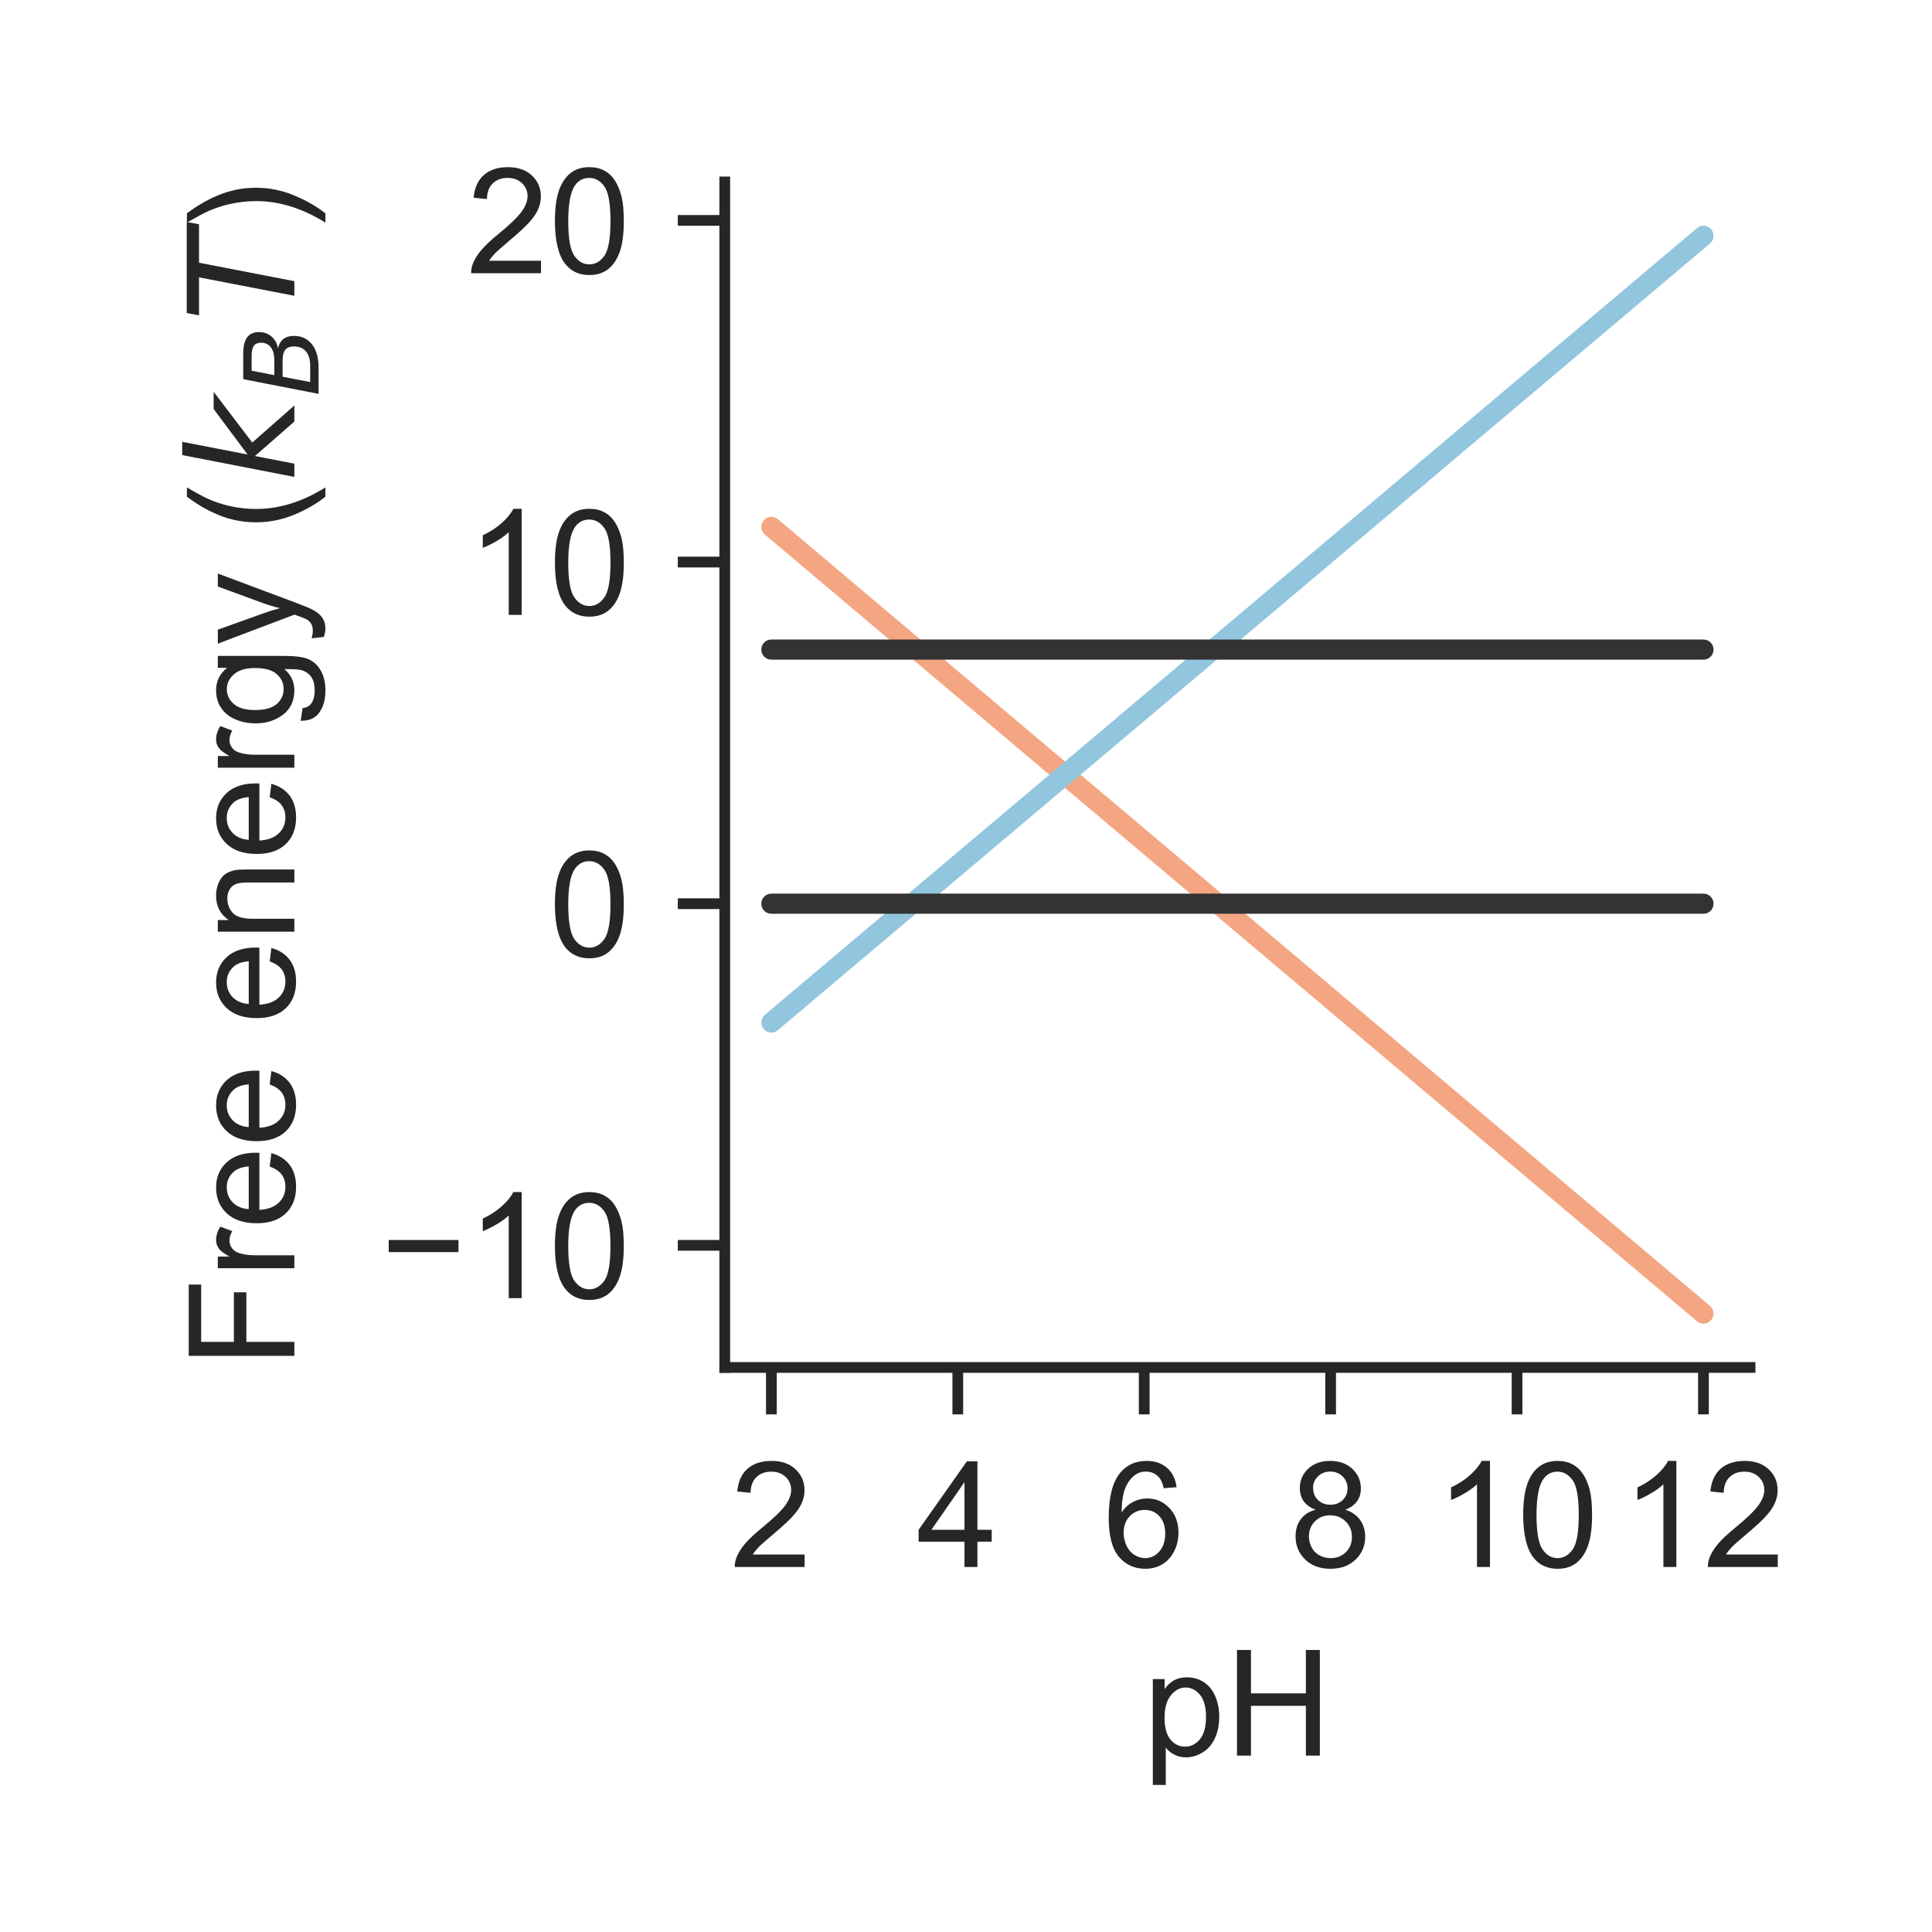 <?xml version="1.0" encoding="utf-8" standalone="no"?>
<!DOCTYPE svg PUBLIC "-//W3C//DTD SVG 1.1//EN"
  "http://www.w3.org/Graphics/SVG/1.1/DTD/svg11.dtd">
<!-- Created with matplotlib (http://matplotlib.org/) -->
<svg height="144pt" version="1.1" viewBox="0 0 144 144" width="144pt" xmlns="http://www.w3.org/2000/svg" xmlns:xlink="http://www.w3.org/1999/xlink">
 <defs>
  <style type="text/css">
*{stroke-linecap:butt;stroke-linejoin:round;}
  </style>
 </defs>
 <g id="figure_1">
  <g id="patch_1">
   <path d="M 0 144 
L 144 144 
L 144 0 
L 0 0 
z
" style="fill:#ffffff;"/>
  </g>
  <g id="axes_1">
   <g id="patch_2">
    <path d="M 54.02 101.92 
L 130.44 101.92 
L 130.44 13.56 
L 54.02 13.56 
z
" style="fill:#ffffff;"/>
   </g>
   <g id="matplotlib.axis_1">
    <g id="xtick_1">
     <g id="line2d_1">
      <defs>
       <path d="M 0 0 
L 0 3.5 
" id="m6904eaeb2c" style="stroke:#262626;stroke-width:0.8;"/>
      </defs>
      <g>
       <use style="fill:#262626;stroke:#262626;stroke-width:0.8;" x="57.494" xlink:href="#m6904eaeb2c" y="101.92"/>
      </g>
     </g>
     <g id="text_1">
      <!-- 2 -->
      <defs>
       <path d="M 50.344 8.453 
L 50.344 0 
L 3.031 0 
Q 2.938 3.172 4.047 6.109 
Q 5.859 10.938 9.828 15.625 
Q 13.812 20.312 21.344 26.469 
Q 33.016 36.031 37.109 41.625 
Q 41.219 47.219 41.219 52.203 
Q 41.219 57.422 37.469 61 
Q 33.734 64.594 27.734 64.594 
Q 21.391 64.594 17.578 60.781 
Q 13.766 56.984 13.719 50.25 
L 4.688 51.172 
Q 5.609 61.281 11.656 66.578 
Q 17.719 71.875 27.938 71.875 
Q 38.234 71.875 44.234 66.156 
Q 50.25 60.453 50.25 52 
Q 50.25 47.703 48.484 43.547 
Q 46.734 39.406 42.656 34.812 
Q 38.578 30.219 29.109 22.219 
Q 21.188 15.578 18.938 13.203 
Q 16.703 10.844 15.234 8.453 
z
" id="ArialMT-32"/>
      </defs>
      <g style="fill:#262626;" transform="translate(54.435 116.794)scale(0.11 -0.11)">
       <use xlink:href="#ArialMT-32"/>
      </g>
     </g>
    </g>
    <g id="xtick_2">
     <g id="line2d_2">
      <g>
       <use style="fill:#262626;stroke:#262626;stroke-width:0.8;" x="71.388" xlink:href="#m6904eaeb2c" y="101.92"/>
      </g>
     </g>
     <g id="text_2">
      <!-- 4 -->
      <defs>
       <path d="M 32.328 0 
L 32.328 17.141 
L 1.266 17.141 
L 1.266 25.203 
L 33.938 71.578 
L 41.109 71.578 
L 41.109 25.203 
L 50.781 25.203 
L 50.781 17.141 
L 41.109 17.141 
L 41.109 0 
z
M 32.328 25.203 
L 32.328 57.469 
L 9.906 25.203 
z
" id="ArialMT-34"/>
      </defs>
      <g style="fill:#262626;" transform="translate(68.33 116.794)scale(0.11 -0.11)">
       <use xlink:href="#ArialMT-34"/>
      </g>
     </g>
    </g>
    <g id="xtick_3">
     <g id="line2d_3">
      <g>
       <use style="fill:#262626;stroke:#262626;stroke-width:0.8;" x="85.283" xlink:href="#m6904eaeb2c" y="101.92"/>
      </g>
     </g>
     <g id="text_3">
      <!-- 6 -->
      <defs>
       <path d="M 49.75 54.047 
L 41.016 53.375 
Q 39.844 58.547 37.703 60.891 
Q 34.125 64.656 28.906 64.656 
Q 24.703 64.656 21.531 62.312 
Q 17.391 59.281 14.984 53.469 
Q 12.594 47.656 12.5 36.922 
Q 15.672 41.75 20.266 44.094 
Q 24.859 46.438 29.891 46.438 
Q 38.672 46.438 44.844 39.969 
Q 51.031 33.5 51.031 23.25 
Q 51.031 16.5 48.125 10.719 
Q 45.219 4.938 40.141 1.859 
Q 35.062 -1.219 28.609 -1.219 
Q 17.625 -1.219 10.688 6.859 
Q 3.766 14.938 3.766 33.5 
Q 3.766 54.25 11.422 63.672 
Q 18.109 71.875 29.438 71.875 
Q 37.891 71.875 43.281 67.141 
Q 48.688 62.406 49.75 54.047 
z
M 13.875 23.188 
Q 13.875 18.656 15.797 14.5 
Q 17.719 10.359 21.188 8.172 
Q 24.656 6 28.469 6 
Q 34.031 6 38.031 10.484 
Q 42.047 14.984 42.047 22.703 
Q 42.047 30.125 38.078 34.391 
Q 34.125 38.672 28.125 38.672 
Q 22.172 38.672 18.016 34.391 
Q 13.875 30.125 13.875 23.188 
z
" id="ArialMT-36"/>
      </defs>
      <g style="fill:#262626;" transform="translate(82.224 116.794)scale(0.11 -0.11)">
       <use xlink:href="#ArialMT-36"/>
      </g>
     </g>
    </g>
    <g id="xtick_4">
     <g id="line2d_4">
      <g>
       <use style="fill:#262626;stroke:#262626;stroke-width:0.8;" x="99.177" xlink:href="#m6904eaeb2c" y="101.92"/>
      </g>
     </g>
     <g id="text_4">
      <!-- 8 -->
      <defs>
       <path d="M 17.672 38.812 
Q 12.203 40.828 9.562 44.531 
Q 6.938 48.25 6.938 53.422 
Q 6.938 61.234 12.547 66.547 
Q 18.172 71.875 27.484 71.875 
Q 36.859 71.875 42.578 66.422 
Q 48.297 60.984 48.297 53.172 
Q 48.297 48.188 45.672 44.5 
Q 43.062 40.828 37.75 38.812 
Q 44.344 36.672 47.781 31.875 
Q 51.219 27.094 51.219 20.453 
Q 51.219 11.281 44.719 5.031 
Q 38.234 -1.219 27.641 -1.219 
Q 17.047 -1.219 10.547 5.047 
Q 4.047 11.328 4.047 20.703 
Q 4.047 27.688 7.594 32.391 
Q 11.141 37.109 17.672 38.812 
z
M 15.922 53.719 
Q 15.922 48.641 19.188 45.406 
Q 22.469 42.188 27.688 42.188 
Q 32.766 42.188 36.016 45.375 
Q 39.266 48.578 39.266 53.219 
Q 39.266 58.062 35.906 61.359 
Q 32.562 64.656 27.594 64.656 
Q 22.562 64.656 19.234 61.422 
Q 15.922 58.203 15.922 53.719 
z
M 13.094 20.656 
Q 13.094 16.891 14.875 13.375 
Q 16.656 9.859 20.172 7.922 
Q 23.688 6 27.734 6 
Q 34.031 6 38.125 10.047 
Q 42.234 14.109 42.234 20.359 
Q 42.234 26.703 38.016 30.859 
Q 33.797 35.016 27.438 35.016 
Q 21.234 35.016 17.156 30.906 
Q 13.094 26.812 13.094 20.656 
z
" id="ArialMT-38"/>
      </defs>
      <g style="fill:#262626;" transform="translate(96.119 116.794)scale(0.11 -0.11)">
       <use xlink:href="#ArialMT-38"/>
      </g>
     </g>
    </g>
    <g id="xtick_5">
     <g id="line2d_5">
      <g>
       <use style="fill:#262626;stroke:#262626;stroke-width:0.8;" x="113.072" xlink:href="#m6904eaeb2c" y="101.92"/>
      </g>
     </g>
     <g id="text_5">
      <!-- 10 -->
      <defs>
       <path d="M 37.25 0 
L 28.469 0 
L 28.469 56 
Q 25.297 52.984 20.141 49.953 
Q 14.984 46.922 10.891 45.406 
L 10.891 53.906 
Q 18.266 57.375 23.781 62.297 
Q 29.297 67.234 31.594 71.875 
L 37.25 71.875 
z
" id="ArialMT-31"/>
       <path d="M 4.156 35.297 
Q 4.156 48 6.766 55.734 
Q 9.375 63.484 14.516 67.672 
Q 19.672 71.875 27.484 71.875 
Q 33.25 71.875 37.594 69.547 
Q 41.938 67.234 44.766 62.859 
Q 47.609 58.5 49.219 52.219 
Q 50.828 45.953 50.828 35.297 
Q 50.828 22.703 48.234 14.969 
Q 45.656 7.234 40.5 3 
Q 35.359 -1.219 27.484 -1.219 
Q 17.141 -1.219 11.234 6.203 
Q 4.156 15.141 4.156 35.297 
z
M 13.188 35.297 
Q 13.188 17.672 17.312 11.828 
Q 21.438 6 27.484 6 
Q 33.547 6 37.672 11.859 
Q 41.797 17.719 41.797 35.297 
Q 41.797 52.984 37.672 58.781 
Q 33.547 64.594 27.391 64.594 
Q 21.344 64.594 17.719 59.469 
Q 13.188 52.938 13.188 35.297 
z
" id="ArialMT-30"/>
      </defs>
      <g style="fill:#262626;" transform="translate(106.955 116.794)scale(0.11 -0.11)">
       <use xlink:href="#ArialMT-31"/>
       <use x="55.615" xlink:href="#ArialMT-30"/>
      </g>
     </g>
    </g>
    <g id="xtick_6">
     <g id="line2d_6">
      <g>
       <use style="fill:#262626;stroke:#262626;stroke-width:0.8;" x="126.966" xlink:href="#m6904eaeb2c" y="101.92"/>
      </g>
     </g>
     <g id="text_6">
      <!-- 12 -->
      <g style="fill:#262626;" transform="translate(120.849 116.794)scale(0.11 -0.11)">
       <use xlink:href="#ArialMT-31"/>
       <use x="55.615" xlink:href="#ArialMT-32"/>
      </g>
     </g>
    </g>
    <g id="text_7">
     <!-- pH -->
     <defs>
      <path d="M 6.594 -19.875 
L 6.594 51.859 
L 14.594 51.859 
L 14.594 45.125 
Q 17.438 49.078 21 51.047 
Q 24.562 53.031 29.641 53.031 
Q 36.281 53.031 41.359 49.609 
Q 46.438 46.188 49.016 39.953 
Q 51.609 33.734 51.609 26.312 
Q 51.609 18.359 48.75 11.984 
Q 45.906 5.609 40.453 2.219 
Q 35.016 -1.172 29 -1.172 
Q 24.609 -1.172 21.109 0.688 
Q 17.625 2.547 15.375 5.375 
L 15.375 -19.875 
z
M 14.547 25.641 
Q 14.547 15.625 18.594 10.844 
Q 22.656 6.062 28.422 6.062 
Q 34.281 6.062 38.453 11.016 
Q 42.625 15.969 42.625 26.375 
Q 42.625 36.281 38.547 41.203 
Q 34.469 46.141 28.812 46.141 
Q 23.188 46.141 18.859 40.891 
Q 14.547 35.641 14.547 25.641 
z
" id="ArialMT-70"/>
      <path d="M 8.016 0 
L 8.016 71.578 
L 17.484 71.578 
L 17.484 42.188 
L 54.688 42.188 
L 54.688 71.578 
L 64.156 71.578 
L 64.156 0 
L 54.688 0 
L 54.688 33.734 
L 17.484 33.734 
L 17.484 0 
z
" id="ArialMT-48"/>
     </defs>
     <g style="fill:#262626;" transform="translate(85.199 130.853)scale(0.11 -0.11)">
      <use xlink:href="#ArialMT-70"/>
      <use x="55.615" xlink:href="#ArialMT-48"/>
     </g>
    </g>
   </g>
   <g id="matplotlib.axis_2">
    <g id="ytick_1">
     <g id="line2d_7">
      <defs>
       <path d="M 0 0 
L -3.5 0 
" id="m56c5b3c32a" style="stroke:#262626;stroke-width:0.8;"/>
      </defs>
      <g>
       <use style="fill:#262626;stroke:#262626;stroke-width:0.8;" x="54.02" xlink:href="#m56c5b3c32a" y="92.82"/>
      </g>
     </g>
     <g id="text_8">
      <!-- −10 -->
      <defs>
       <path d="M 52.828 31.203 
L 5.562 31.203 
L 5.562 39.406 
L 52.828 39.406 
z
" id="ArialMT-2212"/>
      </defs>
      <g style="fill:#262626;" transform="translate(28.361 96.757)scale(0.11 -0.11)">
       <use xlink:href="#ArialMT-2212"/>
       <use x="58.398" xlink:href="#ArialMT-31"/>
       <use x="114.014" xlink:href="#ArialMT-30"/>
      </g>
     </g>
    </g>
    <g id="ytick_2">
     <g id="line2d_8">
      <g>
       <use style="fill:#262626;stroke:#262626;stroke-width:0.8;" x="54.02" xlink:href="#m56c5b3c32a" y="67.356"/>
      </g>
     </g>
     <g id="text_9">
      <!-- 0 -->
      <g style="fill:#262626;" transform="translate(40.903 71.293)scale(0.11 -0.11)">
       <use xlink:href="#ArialMT-30"/>
      </g>
     </g>
    </g>
    <g id="ytick_3">
     <g id="line2d_9">
      <g>
       <use style="fill:#262626;stroke:#262626;stroke-width:0.8;" x="54.02" xlink:href="#m56c5b3c32a" y="41.892"/>
      </g>
     </g>
     <g id="text_10">
      <!-- 10 -->
      <g style="fill:#262626;" transform="translate(34.786 45.829)scale(0.11 -0.11)">
       <use xlink:href="#ArialMT-31"/>
       <use x="55.615" xlink:href="#ArialMT-30"/>
      </g>
     </g>
    </g>
    <g id="ytick_4">
     <g id="line2d_10">
      <g>
       <use style="fill:#262626;stroke:#262626;stroke-width:0.8;" x="54.02" xlink:href="#m56c5b3c32a" y="16.428"/>
      </g>
     </g>
     <g id="text_11">
      <!-- 20 -->
      <g style="fill:#262626;" transform="translate(34.786 20.365)scale(0.11 -0.11)">
       <use xlink:href="#ArialMT-32"/>
       <use x="55.615" xlink:href="#ArialMT-30"/>
      </g>
     </g>
    </g>
    <g id="text_12">
     <!-- Free energy ($k_B T$) -->
     <defs>
      <path d="M 8.203 0 
L 8.203 71.578 
L 56.5 71.578 
L 56.5 63.141 
L 17.672 63.141 
L 17.672 40.969 
L 51.266 40.969 
L 51.266 32.516 
L 17.672 32.516 
L 17.672 0 
z
" id="ArialMT-46"/>
      <path d="M 6.5 0 
L 6.5 51.859 
L 14.406 51.859 
L 14.406 44 
Q 17.438 49.516 20 51.266 
Q 22.562 53.031 25.641 53.031 
Q 30.078 53.031 34.672 50.203 
L 31.641 42.047 
Q 28.422 43.953 25.203 43.953 
Q 22.312 43.953 20.016 42.219 
Q 17.719 40.484 16.75 37.406 
Q 15.281 32.719 15.281 27.156 
L 15.281 0 
z
" id="ArialMT-72"/>
      <path d="M 42.094 16.703 
L 51.172 15.578 
Q 49.031 7.625 43.219 3.219 
Q 37.406 -1.172 28.375 -1.172 
Q 17 -1.172 10.328 5.828 
Q 3.656 12.844 3.656 25.484 
Q 3.656 38.578 10.391 45.797 
Q 17.141 53.031 27.875 53.031 
Q 38.281 53.031 44.875 45.953 
Q 51.469 38.875 51.469 26.031 
Q 51.469 25.25 51.422 23.688 
L 12.75 23.688 
Q 13.234 15.141 17.578 10.594 
Q 21.922 6.062 28.422 6.062 
Q 33.25 6.062 36.672 8.594 
Q 40.094 11.141 42.094 16.703 
z
M 13.234 30.906 
L 42.188 30.906 
Q 41.609 37.453 38.875 40.719 
Q 34.672 45.797 27.984 45.797 
Q 21.922 45.797 17.797 41.75 
Q 13.672 37.703 13.234 30.906 
z
" id="ArialMT-65"/>
      <path id="ArialMT-20"/>
      <path d="M 6.594 0 
L 6.594 51.859 
L 14.5 51.859 
L 14.5 44.484 
Q 20.219 53.031 31 53.031 
Q 35.688 53.031 39.625 51.344 
Q 43.562 49.656 45.516 46.922 
Q 47.469 44.188 48.25 40.438 
Q 48.734 37.984 48.734 31.891 
L 48.734 0 
L 39.938 0 
L 39.938 31.547 
Q 39.938 36.922 38.906 39.578 
Q 37.891 42.234 35.281 43.812 
Q 32.672 45.406 29.156 45.406 
Q 23.531 45.406 19.453 41.844 
Q 15.375 38.281 15.375 28.328 
L 15.375 0 
z
" id="ArialMT-6e"/>
      <path d="M 4.984 -4.297 
L 13.531 -5.562 
Q 14.062 -9.516 16.5 -11.328 
Q 19.781 -13.766 25.438 -13.766 
Q 31.547 -13.766 34.859 -11.328 
Q 38.188 -8.891 39.359 -4.5 
Q 40.047 -1.812 39.984 6.781 
Q 34.234 0 25.641 0 
Q 14.938 0 9.078 7.719 
Q 3.219 15.438 3.219 26.219 
Q 3.219 33.641 5.906 39.906 
Q 8.594 46.188 13.688 49.609 
Q 18.797 53.031 25.688 53.031 
Q 34.859 53.031 40.828 45.609 
L 40.828 51.859 
L 48.922 51.859 
L 48.922 7.031 
Q 48.922 -5.078 46.453 -10.125 
Q 44 -15.188 38.641 -18.109 
Q 33.297 -21.047 25.484 -21.047 
Q 16.219 -21.047 10.5 -16.875 
Q 4.781 -12.703 4.984 -4.297 
z
M 12.25 26.859 
Q 12.25 16.656 16.297 11.969 
Q 20.359 7.281 26.469 7.281 
Q 32.516 7.281 36.609 11.938 
Q 40.719 16.609 40.719 26.562 
Q 40.719 36.078 36.5 40.906 
Q 32.281 45.75 26.312 45.75 
Q 20.453 45.75 16.344 40.984 
Q 12.25 36.234 12.25 26.859 
z
" id="ArialMT-67"/>
      <path d="M 6.203 -19.969 
L 5.219 -11.719 
Q 8.109 -12.5 10.25 -12.5 
Q 13.188 -12.5 14.938 -11.516 
Q 16.703 -10.547 17.828 -8.797 
Q 18.656 -7.469 20.516 -2.25 
Q 20.75 -1.516 21.297 -0.094 
L 1.609 51.859 
L 11.078 51.859 
L 21.875 21.828 
Q 23.969 16.109 25.641 9.812 
Q 27.156 15.875 29.25 21.625 
L 40.328 51.859 
L 49.125 51.859 
L 29.391 -0.875 
Q 26.219 -9.422 24.469 -12.641 
Q 22.125 -17 19.094 -19.016 
Q 16.062 -21.047 11.859 -21.047 
Q 9.328 -21.047 6.203 -19.969 
z
" id="ArialMT-79"/>
      <path d="M 23.391 -21.047 
Q 16.109 -11.859 11.078 0.438 
Q 6.062 12.75 6.062 25.922 
Q 6.062 37.547 9.812 48.188 
Q 14.203 60.547 23.391 72.797 
L 29.688 72.797 
Q 23.781 62.641 21.875 58.297 
Q 18.891 51.562 17.188 44.234 
Q 15.094 35.109 15.094 25.875 
Q 15.094 2.391 29.688 -21.047 
z
" id="ArialMT-28"/>
      <path d="M 18.312 75.984 
L 27.297 75.984 
L 18.703 31.688 
L 49.516 54.688 
L 61.188 54.688 
L 26.812 28.516 
L 51.906 0 
L 41.016 0 
L 17.672 26.703 
L 12.5 0 
L 3.516 0 
z
" id="DejaVuSans-Oblique-6b"/>
      <path d="M 16.891 72.906 
L 42.094 72.906 
Q 52.344 72.906 57.422 69.094 
Q 62.5 65.281 62.5 57.625 
Q 62.5 50.594 58.125 45.484 
Q 53.766 40.375 46.688 39.312 
Q 52.734 37.938 55.766 34.078 
Q 58.797 30.219 58.797 23.781 
Q 58.797 12.797 50.656 6.391 
Q 42.531 0 28.422 0 
L 2.688 0 
z
M 19.281 34.812 
L 14.109 8.109 
L 29.984 8.109 
Q 38.922 8.109 43.75 12.203 
Q 48.578 16.312 48.578 23.781 
Q 48.578 29.547 45.375 32.172 
Q 42.188 34.812 35.109 34.812 
z
M 25.094 64.797 
L 20.797 42.828 
L 35.5 42.828 
Q 43.359 42.828 47.781 46.234 
Q 52.203 49.656 52.203 55.719 
Q 52.203 60.453 49.219 62.625 
Q 46.234 64.797 39.703 64.797 
z
" id="DejaVuSans-Oblique-42"/>
      <path d="M 5.906 72.906 
L 67.578 72.906 
L 66.016 64.594 
L 39.984 64.594 
L 27.484 0 
L 17.578 0 
L 30.078 64.594 
L 4.297 64.594 
z
" id="DejaVuSans-Oblique-54"/>
      <path d="M 12.359 -21.047 
L 6.062 -21.047 
Q 20.656 2.391 20.656 25.875 
Q 20.656 35.062 18.562 44.094 
Q 16.891 51.422 13.922 58.156 
Q 12.016 62.547 6.062 72.797 
L 12.359 72.797 
Q 21.531 60.547 25.922 48.188 
Q 29.688 37.547 29.688 25.922 
Q 29.688 12.75 24.625 0.438 
Q 19.578 -11.859 12.359 -21.047 
z
" id="ArialMT-29"/>
     </defs>
     <g style="fill:#262626;" transform="translate(21.941 101.96)rotate(-90)scale(0.11 -0.11)">
      <use transform="translate(0 0.016)" xlink:href="#ArialMT-46"/>
      <use transform="translate(61.084 0.016)" xlink:href="#ArialMT-72"/>
      <use transform="translate(94.385 0.016)" xlink:href="#ArialMT-65"/>
      <use transform="translate(150 0.016)" xlink:href="#ArialMT-65"/>
      <use transform="translate(205.615 0.016)" xlink:href="#ArialMT-20"/>
      <use transform="translate(233.398 0.016)" xlink:href="#ArialMT-65"/>
      <use transform="translate(289.014 0.016)" xlink:href="#ArialMT-6e"/>
      <use transform="translate(344.629 0.016)" xlink:href="#ArialMT-65"/>
      <use transform="translate(400.244 0.016)" xlink:href="#ArialMT-72"/>
      <use transform="translate(433.545 0.016)" xlink:href="#ArialMT-67"/>
      <use transform="translate(489.16 0.016)" xlink:href="#ArialMT-79"/>
      <use transform="translate(539.16 0.016)" xlink:href="#ArialMT-20"/>
      <use transform="translate(566.943 0.016)" xlink:href="#ArialMT-28"/>
      <use transform="translate(600.244 0.016)" xlink:href="#DejaVuSans-Oblique-6b"/>
      <use transform="translate(658.154 -16.391)scale(0.7)" xlink:href="#DejaVuSans-Oblique-42"/>
      <use transform="translate(708.911 0.016)" xlink:href="#DejaVuSans-Oblique-54"/>
      <use transform="translate(769.995 0.016)" xlink:href="#ArialMT-29"/>
     </g>
    </g>
   </g>
   <g id="patch_3">
    <path d="M 54.02 101.92 
L 54.02 13.56 
" style="fill:none;stroke:#262626;stroke-linecap:square;stroke-linejoin:miter;stroke-width:0.8;"/>
   </g>
   <g id="patch_4">
    <path d="M 54.02 101.92 
L 130.44 101.92 
" style="fill:none;stroke:#262626;stroke-linecap:square;stroke-linejoin:miter;stroke-width:0.8;"/>
   </g>
   <g id="line2d_11">
    <path clip-path="url(#p07ef348a3f)" d="M 57.494 39.271 
L 58.188 39.857 
L 58.883 40.443 
L 59.578 41.03 
L 60.273 41.616 
L 60.967 42.202 
L 61.662 42.789 
L 62.357 43.375 
L 63.051 43.961 
L 63.746 44.548 
L 64.441 45.134 
L 65.136 45.72 
L 65.83 46.307 
L 66.525 46.893 
L 67.22 47.479 
L 67.915 48.066 
L 68.609 48.652 
L 69.304 49.238 
L 69.999 49.825 
L 70.693 50.411 
L 71.388 50.997 
L 72.083 51.584 
L 72.778 52.17 
L 73.472 52.756 
L 74.167 53.343 
L 74.862 53.929 
L 75.557 54.515 
L 76.251 55.102 
L 76.946 55.688 
L 77.641 56.274 
L 78.335 56.861 
L 79.03 57.447 
L 79.725 58.033 
L 80.42 58.619 
L 81.114 59.206 
L 81.809 59.792 
L 82.504 60.378 
L 83.199 60.965 
L 83.893 61.551 
L 84.588 62.137 
L 85.283 62.724 
L 85.977 63.31 
L 86.672 63.896 
L 87.367 64.483 
L 88.062 65.069 
L 88.756 65.655 
L 89.451 66.242 
L 90.146 66.828 
L 90.841 67.414 
L 91.535 68.001 
L 92.23 68.587 
L 92.925 69.173 
L 93.619 69.76 
L 94.314 70.346 
L 95.009 70.932 
L 95.704 71.519 
L 96.398 72.105 
L 97.093 72.691 
L 97.788 73.278 
L 98.483 73.864 
L 99.177 74.45 
L 99.872 75.037 
L 100.567 75.623 
L 101.261 76.209 
L 101.956 76.796 
L 102.651 77.382 
L 103.346 77.968 
L 104.04 78.555 
L 104.735 79.141 
L 105.43 79.727 
L 106.125 80.314 
L 106.819 80.9 
L 107.514 81.486 
L 108.209 82.073 
L 108.903 82.659 
L 109.598 83.245 
L 110.293 83.832 
L 110.988 84.418 
L 111.682 85.004 
L 112.377 85.591 
L 113.072 86.177 
L 113.767 86.763 
L 114.461 87.35 
L 115.156 87.936 
L 115.851 88.522 
L 116.545 89.109 
L 117.24 89.695 
L 117.935 90.281 
L 118.63 90.868 
L 119.324 91.454 
L 120.019 92.04 
L 120.714 92.627 
L 121.409 93.213 
L 122.103 93.799 
L 122.798 94.386 
L 123.493 94.972 
L 124.187 95.558 
L 124.882 96.145 
L 125.577 96.731 
L 126.272 97.317 
L 126.966 97.904 
" style="fill:none;stroke:#f4a582;stroke-linecap:round;stroke-width:1.5;"/>
   </g>
   <g id="line2d_12">
    <path clip-path="url(#p07ef348a3f)" d="M 57.494 76.209 
L 58.188 75.623 
L 58.883 75.037 
L 59.578 74.45 
L 60.273 73.864 
L 60.967 73.278 
L 61.662 72.691 
L 62.357 72.105 
L 63.051 71.519 
L 63.746 70.932 
L 64.441 70.346 
L 65.136 69.76 
L 65.83 69.173 
L 66.525 68.587 
L 67.22 68.001 
L 67.915 67.414 
L 68.609 66.828 
L 69.304 66.242 
L 69.999 65.655 
L 70.693 65.069 
L 71.388 64.483 
L 72.083 63.896 
L 72.778 63.31 
L 73.472 62.724 
L 74.167 62.137 
L 74.862 61.551 
L 75.557 60.965 
L 76.251 60.378 
L 76.946 59.792 
L 77.641 59.206 
L 78.335 58.619 
L 79.03 58.033 
L 79.725 57.447 
L 80.42 56.861 
L 81.114 56.274 
L 81.809 55.688 
L 82.504 55.102 
L 83.199 54.515 
L 83.893 53.929 
L 84.588 53.343 
L 85.283 52.756 
L 85.977 52.17 
L 86.672 51.584 
L 87.367 50.997 
L 88.062 50.411 
L 88.756 49.825 
L 89.451 49.238 
L 90.146 48.652 
L 90.841 48.066 
L 91.535 47.479 
L 92.23 46.893 
L 92.925 46.307 
L 93.619 45.72 
L 94.314 45.134 
L 95.009 44.548 
L 95.704 43.961 
L 96.398 43.375 
L 97.093 42.789 
L 97.788 42.202 
L 98.483 41.616 
L 99.177 41.03 
L 99.872 40.443 
L 100.567 39.857 
L 101.261 39.271 
L 101.956 38.684 
L 102.651 38.098 
L 103.346 37.512 
L 104.04 36.925 
L 104.735 36.339 
L 105.43 35.753 
L 106.125 35.166 
L 106.819 34.58 
L 107.514 33.994 
L 108.209 33.407 
L 108.903 32.821 
L 109.598 32.235 
L 110.293 31.648 
L 110.988 31.062 
L 111.682 30.476 
L 112.377 29.889 
L 113.072 29.303 
L 113.767 28.717 
L 114.461 28.13 
L 115.156 27.544 
L 115.851 26.958 
L 116.545 26.371 
L 117.24 25.785 
L 117.935 25.199 
L 118.63 24.612 
L 119.324 24.026 
L 120.019 23.44 
L 120.714 22.853 
L 121.409 22.267 
L 122.103 21.681 
L 122.798 21.094 
L 123.493 20.508 
L 124.187 19.922 
L 124.882 19.335 
L 125.577 18.749 
L 126.272 18.163 
L 126.966 17.576 
" style="fill:none;stroke:#92c5de;stroke-linecap:round;stroke-width:1.5;"/>
   </g>
   <g id="line2d_13">
    <path clip-path="url(#p07ef348a3f)" d="M 57.494 67.356 
L 58.188 67.356 
L 58.883 67.356 
L 59.578 67.356 
L 60.273 67.356 
L 60.967 67.356 
L 61.662 67.356 
L 62.357 67.356 
L 63.051 67.356 
L 63.746 67.356 
L 64.441 67.356 
L 65.136 67.356 
L 65.83 67.356 
L 66.525 67.356 
L 67.22 67.356 
L 67.915 67.356 
L 68.609 67.356 
L 69.304 67.356 
L 69.999 67.356 
L 70.693 67.356 
L 71.388 67.356 
L 72.083 67.356 
L 72.778 67.356 
L 73.472 67.356 
L 74.167 67.356 
L 74.862 67.356 
L 75.557 67.356 
L 76.251 67.356 
L 76.946 67.356 
L 77.641 67.356 
L 78.335 67.356 
L 79.03 67.356 
L 79.725 67.356 
L 80.42 67.356 
L 81.114 67.356 
L 81.809 67.356 
L 82.504 67.356 
L 83.199 67.356 
L 83.893 67.356 
L 84.588 67.356 
L 85.283 67.356 
L 85.977 67.356 
L 86.672 67.356 
L 87.367 67.356 
L 88.062 67.356 
L 88.756 67.356 
L 89.451 67.356 
L 90.146 67.356 
L 90.841 67.356 
L 91.535 67.356 
L 92.23 67.356 
L 92.925 67.356 
L 93.619 67.356 
L 94.314 67.356 
L 95.009 67.356 
L 95.704 67.356 
L 96.398 67.356 
L 97.093 67.356 
L 97.788 67.356 
L 98.483 67.356 
L 99.177 67.356 
L 99.872 67.356 
L 100.567 67.356 
L 101.261 67.356 
L 101.956 67.356 
L 102.651 67.356 
L 103.346 67.356 
L 104.04 67.356 
L 104.735 67.356 
L 105.43 67.356 
L 106.125 67.356 
L 106.819 67.356 
L 107.514 67.356 
L 108.209 67.356 
L 108.903 67.356 
L 109.598 67.356 
L 110.293 67.356 
L 110.988 67.356 
L 111.682 67.356 
L 112.377 67.356 
L 113.072 67.356 
L 113.767 67.356 
L 114.461 67.356 
L 115.156 67.356 
L 115.851 67.356 
L 116.545 67.356 
L 117.24 67.356 
L 117.935 67.356 
L 118.63 67.356 
L 119.324 67.356 
L 120.019 67.356 
L 120.714 67.356 
L 121.409 67.356 
L 122.103 67.356 
L 122.798 67.356 
L 123.493 67.356 
L 124.187 67.356 
L 124.882 67.356 
L 125.577 67.356 
L 126.272 67.356 
L 126.966 67.356 
" style="fill:none;stroke:#333333;stroke-linecap:round;stroke-width:1.5;"/>
   </g>
   <g id="line2d_14">
    <path clip-path="url(#p07ef348a3f)" d="M 57.494 48.417 
L 58.188 48.417 
L 58.883 48.417 
L 59.578 48.417 
L 60.273 48.417 
L 60.967 48.417 
L 61.662 48.417 
L 62.357 48.417 
L 63.051 48.417 
L 63.746 48.417 
L 64.441 48.417 
L 65.136 48.417 
L 65.83 48.417 
L 66.525 48.417 
L 67.22 48.417 
L 67.915 48.417 
L 68.609 48.417 
L 69.304 48.417 
L 69.999 48.417 
L 70.693 48.417 
L 71.388 48.417 
L 72.083 48.417 
L 72.778 48.417 
L 73.472 48.417 
L 74.167 48.417 
L 74.862 48.417 
L 75.557 48.417 
L 76.251 48.417 
L 76.946 48.417 
L 77.641 48.417 
L 78.335 48.417 
L 79.03 48.417 
L 79.725 48.417 
L 80.42 48.417 
L 81.114 48.417 
L 81.809 48.417 
L 82.504 48.417 
L 83.199 48.417 
L 83.893 48.417 
L 84.588 48.417 
L 85.283 48.417 
L 85.977 48.417 
L 86.672 48.417 
L 87.367 48.417 
L 88.062 48.417 
L 88.756 48.417 
L 89.451 48.417 
L 90.146 48.417 
L 90.841 48.417 
L 91.535 48.417 
L 92.23 48.417 
L 92.925 48.417 
L 93.619 48.417 
L 94.314 48.417 
L 95.009 48.417 
L 95.704 48.417 
L 96.398 48.417 
L 97.093 48.417 
L 97.788 48.417 
L 98.483 48.417 
L 99.177 48.417 
L 99.872 48.417 
L 100.567 48.417 
L 101.261 48.417 
L 101.956 48.417 
L 102.651 48.417 
L 103.346 48.417 
L 104.04 48.417 
L 104.735 48.417 
L 105.43 48.417 
L 106.125 48.417 
L 106.819 48.417 
L 107.514 48.417 
L 108.209 48.417 
L 108.903 48.417 
L 109.598 48.417 
L 110.293 48.417 
L 110.988 48.417 
L 111.682 48.417 
L 112.377 48.417 
L 113.072 48.417 
L 113.767 48.417 
L 114.461 48.417 
L 115.156 48.417 
L 115.851 48.417 
L 116.545 48.417 
L 117.24 48.417 
L 117.935 48.417 
L 118.63 48.417 
L 119.324 48.417 
L 120.019 48.417 
L 120.714 48.417 
L 121.409 48.417 
L 122.103 48.417 
L 122.798 48.417 
L 123.493 48.417 
L 124.187 48.417 
L 124.882 48.417 
L 125.577 48.417 
L 126.272 48.417 
L 126.966 48.417 
" style="fill:none;stroke:#333333;stroke-linecap:round;stroke-width:1.5;"/>
   </g>
  </g>
 </g>
 <defs>
  <clipPath id="p07ef348a3f">
   <rect height="88.36" width="76.42" x="54.02" y="13.56"/>
  </clipPath>
 </defs>
</svg>
